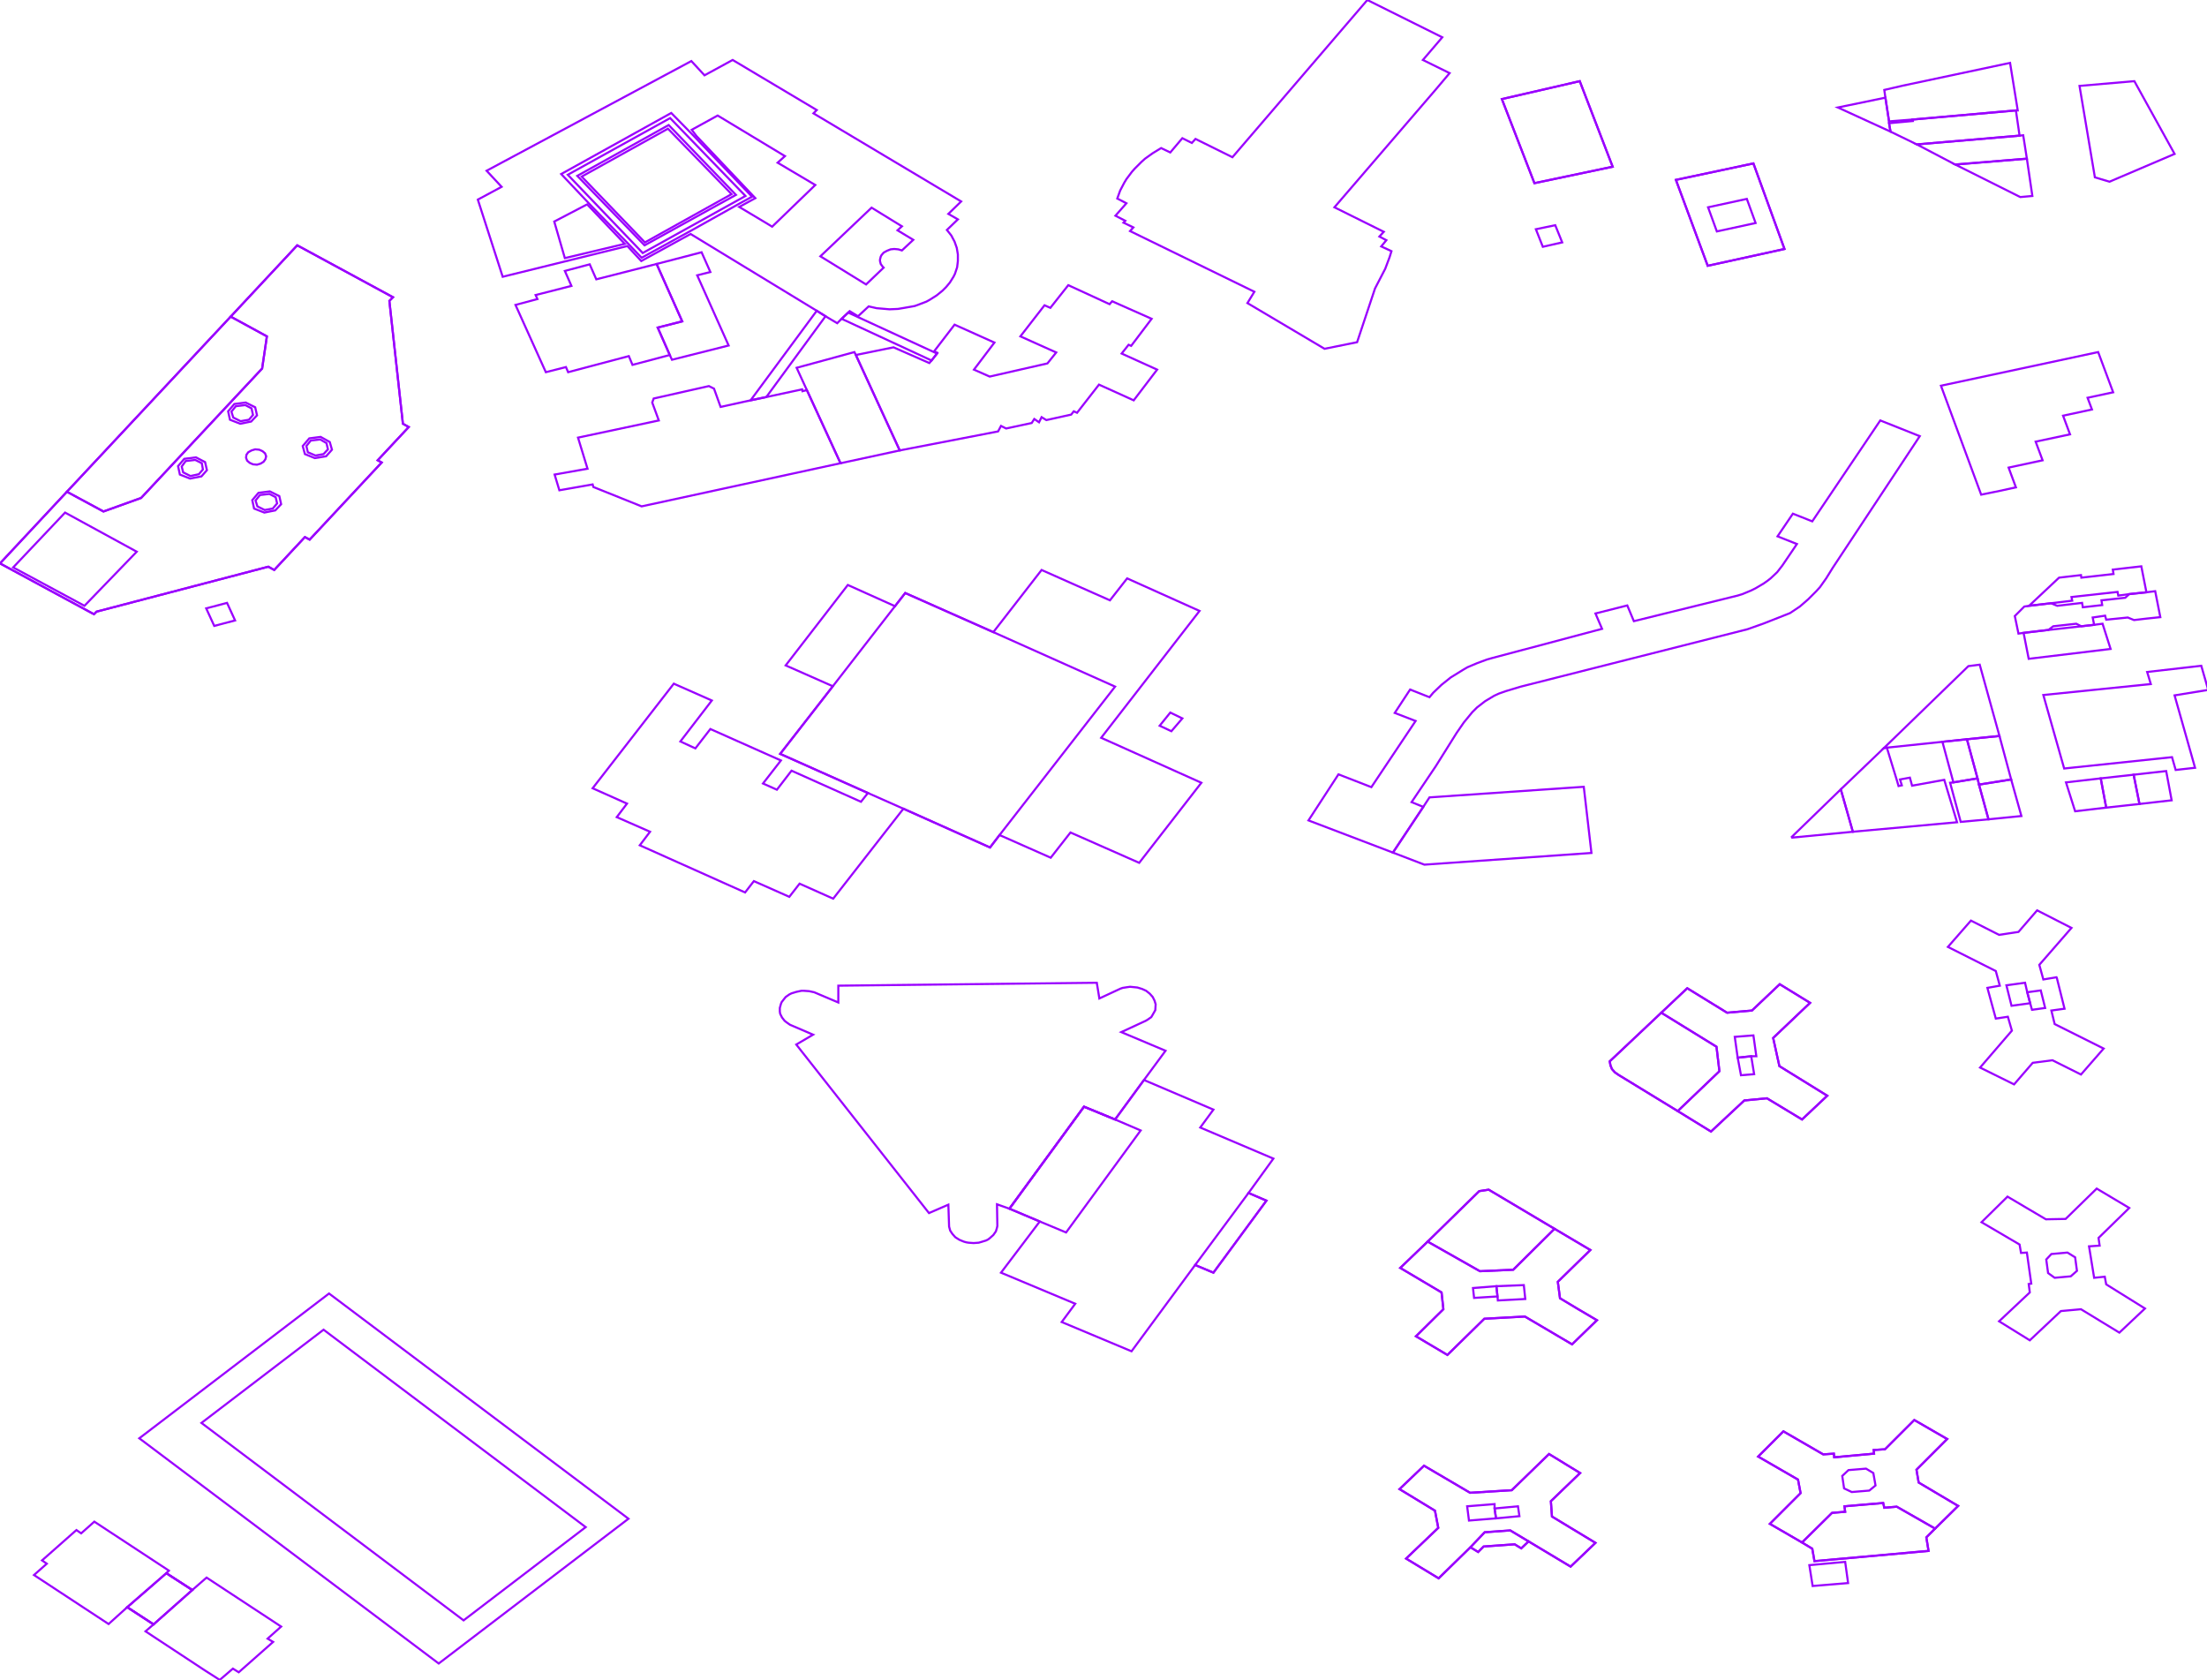<?xml version="1.0" encoding="iso-8859-1" standalone="no"?>
<!DOCTYPE svg PUBLIC "-//W3C//DTD SVG 1.0//EN" "http://www.w3.org/TR/2001/REC-SVG-20010904/DTD/svg10.dtd">
<svg xmlns="http://www.w3.org/2000/svg" width="1051" height="800">
<path style="fill:rgb(255, 0, 0);fill-opacity:0;fill-rule:evenodd;stroke:rgb(154, 0, 255);stroke-width:1;" d="M 282.22, 375.365 L 320.871, 325.571 L 338.977, 333.58 L 324.004, 353.079 L 331.143, 356.387 L 338.281, 347.16 L 371.882, 362.133 L 363.351, 373.101 L 369.967, 376.061 L 376.931, 367.008 L 410.011, 381.806 L 413.319, 377.628 L 371.534, 358.999 L 396.605, 326.79 L 374.146, 316.866 L 403.743, 278.564 L 426.202, 288.662 L 431.077, 282.394 L 473.036, 301.023 L 496.017, 271.425 L 510.12, 277.693 L 528.575, 285.876 L 536.757, 275.43 L 571.23, 290.925 L 524.396, 351.338 L 572.1, 372.753 L 542.503, 410.881 L 509.771, 396.431 L 500.37, 408.444 L 475.996, 397.65 L 471.469, 403.569 L 430.207, 385.114 L 396.779, 427.943 L 380.762, 420.805 L 375.887, 427.073 L 358.999, 419.587 L 354.82, 424.984 L 304.679, 402.524 L 309.554, 396.083 L 293.711, 389.119 L 298.585, 382.677 L 282.22, 375.365 z "/>
<path style="fill:rgb(0, 255, 0);fill-opacity:0;fill-rule:evenodd;stroke:rgb(154, 0, 255);stroke-width:1;" d="M 371.36, 480 L 371.882, 478.085 L 372.231, 477.214 L 373.449, 475.647 L 374.146, 474.777 L 375.887, 473.558 L 376.931, 473.036 L 379.195, 472.339 L 381.632, 471.817 L 382.851, 471.817 L 385.288, 471.991 L 387.726, 472.514 L 399.217, 477.388 L 399.217, 469.38 L 522.307, 467.987 L 523.526, 475.473 L 533.624, 470.773 L 534.668, 470.424 L 536.931, 470.076 L 538.15, 469.902 L 541.632, 470.25 L 543.896, 470.947 L 545.811, 471.817 L 547.552, 473.21 L 548.945, 474.777 L 549.815, 476.518 L 550.337, 478.259 L 550.163, 481.045 L 548.77, 483.482 L 548.248, 484.353 L 546.507, 485.571 L 545.637, 486.094 L 533.972, 491.491 L 555.038, 500.37 L 544.766, 514.298 L 531.012, 533.101 L 516.213, 527.008 L 480.696, 575.582 L 474.777, 573.493 L 474.951, 583.765 L 474.777, 584.635 L 474.255, 586.376 L 473.036, 588.118 L 471.469, 589.51 L 470.598, 590.207 L 469.554, 590.729 L 467.291, 591.425 L 466.072, 591.774 L 463.634, 591.948 L 461.197, 591.774 L 460.152, 591.6 L 458.934, 591.251 L 456.844, 590.381 L 454.929, 589.162 L 453.536, 587.595 L 452.492, 586.028 L 451.97, 584.113 L 451.621, 573.667 L 442.394, 577.671 L 379.195, 497.41 L 387.203, 492.709 L 376.235, 488.009 L 374.494, 486.79 L 373.624, 486.094 L 372.405, 484.527 L 371.534, 482.786 L 371.36, 481.741 L 371.36, 480 z "/>
<path style="fill:rgb(0, 0, 255);fill-opacity:0;fill-rule:evenodd;stroke:rgb(154, 0, 255);stroke-width:1;" d="M 95.93, 677.606 L 154.081, 633.21 L 278.912, 727.225 L 220.762, 771.621 L 95.93, 677.606 z "/>
<path style="fill:rgb(255, 255, 0);fill-opacity:0;fill-rule:evenodd;stroke:rgb(154, 0, 255);stroke-width:1;" d="M 371.534, 358.999 L 396.605, 326.79 L 426.202, 288.662 L 431.077, 282.394 L 473.036, 301.023 L 531.012, 326.964 L 475.996, 397.65 L 471.469, 403.569 L 430.207, 385.114 L 413.319, 377.628 L 371.534, 358.999 z "/>
<path style="fill:rgb(255, 0, 0);fill-opacity:0;fill-rule:evenodd;stroke:rgb(154, 0, 255);stroke-width:1;" d="M 476.692, 606.05 L 495.147, 581.676 L 480.696, 575.582 L 516.213, 527.008 L 531.012, 533.101 L 544.766, 514.298 L 577.845, 528.4 L 571.578, 536.931 L 606.398, 551.73 L 594.559, 568.096 L 603.09, 571.752 L 577.845, 606.05 L 569.14, 602.394 L 538.847, 643.482 L 505.593, 629.554 L 512.035, 620.849 L 476.692, 606.05 z "/>
<path style="fill:rgb(0, 255, 0);fill-opacity:0;fill-rule:evenodd;stroke:rgb(154, 0, 255);stroke-width:1;" d="M 623.112, 390.686 L 637.388, 368.749 L 653.058, 374.842 L 674.124, 343.33 L 664.2, 339.499 L 671.513, 328.357 L 680.74, 332.013 L 682.481, 329.924 L 686.485, 326.094 L 690.838, 322.612 L 696.757, 318.955 L 698.847, 317.737 L 703.373, 315.822 L 708.074, 314.081 L 710.511, 313.384 L 762.916, 299.456 L 759.782, 292.144 L 774.929, 288.313 L 778.063, 295.8 L 827.508, 283.613 L 829.771, 282.916 L 833.95, 281.175 L 836.039, 280.131 L 839.869, 277.867 L 841.61, 276.649 L 843.177, 275.43 L 846.311, 272.47 L 848.749, 269.336 L 855.713, 259.064 L 846.485, 255.408 L 853.798, 244.614 L 863.025, 248.27 L 895.408, 200.218 L 914.211, 207.704 L 872.775, 270.381 L 869.641, 275.43 L 866.681, 279.608 L 864.94, 281.523 L 861.11, 285.354 L 857.106, 288.836 L 852.405, 291.97 L 840.044, 296.844 L 832.209, 299.63 L 724.266, 326.964 L 717.301, 329.053 L 713.819, 330.272 L 711.556, 331.317 L 707.203, 333.928 L 703.373, 336.888 L 701.11, 339.151 L 697.106, 344.026 L 693.624, 349.075 L 683.7, 364.918 L 672.209, 381.98 L 677.78, 384.244 L 663.33, 406.007 L 623.112, 390.686 z "/>
<path style="fill:rgb(0, 0, 255);fill-opacity:0;fill-rule:evenodd;stroke:rgb(154, 0, 255);stroke-width:1;" d="M 407.573, 169.053 L 425.506, 165.397 L 442.568, 172.884 L 443.613, 171.665 L 446.224, 168.357 L 446.398, 168.009 L 444.831, 167.312 L 454.581, 154.603 L 473.558, 163.134 L 463.808, 176.017 L 471.295, 179.325 L 498.803, 173.058 L 502.982, 167.835 L 485.919, 160.174 L 497.41, 145.375 L 500.196, 146.594 L 508.727, 135.8 L 528.4, 144.853 L 529.619, 143.46 L 548.422, 151.817 L 538.672, 164.701 L 537.454, 164.178 L 534.146, 168.357 L 551.034, 176.017 L 539.891, 190.642 L 523.351, 183.156 L 512.905, 196.561 L 511.338, 195.865 L 510.12, 197.432 L 498.281, 200.044 L 496.017, 198.651 L 494.799, 201.088 L 492.535, 199.521 L 491.317, 201.436 L 479.129, 204.048 L 476.692, 202.829 L 475.299, 205.441 L 428.466, 214.494 L 407.573, 169.053 z "/>
<path style="fill:rgb(255, 255, 0);fill-opacity:0;fill-rule:evenodd;stroke:rgb(154, 0, 255);stroke-width:1;" d="M 264.113, 225.985 L 279.782, 223.199 L 275.256, 208.4 L 313.732, 200.218 L 310.598, 191.687 L 311.295, 189.771 L 337.584, 183.852 L 340.022, 185.071 L 343.156, 193.776 L 357.432, 190.642 L 364.918, 189.075 L 381.98, 185.419 L 382.155, 186.289 L 384.244, 185.767 L 400.261, 220.588 L 305.55, 241.132 L 282.568, 231.904 L 282.22, 230.686 L 266.376, 233.471 L 264.113, 225.985 z "/>
<path style="fill:rgb(255, 0, 0);fill-opacity:0;fill-rule:evenodd;stroke:rgb(154, 0, 255);stroke-width:1;" d="M 666.812, 603.787 L 679.869, 591.251 L 704.418, 567.225 L 708.945, 566.529 L 740.283, 585.158 L 757.345, 595.256 L 741.85, 610.403 L 742.894, 618.237 L 751.6, 623.46 L 760.479, 628.683 L 748.64, 640.174 L 726.181, 626.942 L 706.855, 627.987 L 689.271, 645.223 L 674.298, 636.344 L 687.356, 623.46 L 686.485, 615.452 L 666.812, 603.787 z "/>
<path style="fill:rgb(0, 255, 0);fill-opacity:0;fill-rule:evenodd;stroke:rgb(154, 0, 255);stroke-width:1;" d="M 766.572, 505.419 L 791.121, 482.263 L 803.482, 470.598 L 822.459, 482.263 L 834.298, 481.219 L 847.53, 468.683 L 861.98, 477.563 L 844.396, 494.276 L 847.356, 507.682 L 870.163, 521.785 L 858.15, 533.101 L 841.436, 523.003 L 830.642, 524.048 L 814.799, 538.847 L 798.955, 529.097 L 770.751, 511.861 L 769.01, 510.642 L 767.617, 509.075 L 766.921, 507.334 L 766.572, 505.419 z "/>
<path style="fill:rgb(0, 0, 255);fill-opacity:0;fill-rule:evenodd;stroke:rgb(154, 0, 255);stroke-width:1;" d="M 837.258, 693.624 L 849.271, 681.61 L 868.248, 692.579 L 873.297, 692.231 L 873.471, 693.972 L 892.448, 692.231 L 892.274, 690.49 L 897.671, 690.141 L 911.6, 676.213 L 927.269, 685.267 L 912.644, 699.891 L 913.689, 705.985 L 932.492, 717.127 L 921.523, 727.922 L 917.345, 732.1 L 918.39, 738.542 L 864.07, 743.417 L 863.025, 737.497 L 858.15, 734.538 L 842.829, 725.658 L 857.454, 711.034 L 856.235, 704.592 L 837.258, 693.624 z "/>
<path style="fill:rgb(255, 255, 0);fill-opacity:0;fill-rule:evenodd;stroke:rgb(154, 0, 255);stroke-width:1;" d="M 267.247, 82.873 L 319.652, 53.798 L 329.053, 63.373 L 358.128, 93.667 L 352.383, 96.801 L 329.053, 109.859 L 305.55, 122.742 L 297.541, 114.385 L 295.626, 112.47 L 282.22, 98.716 L 267.247, 82.873 z "/>
<path style="fill:rgb(255, 0, 0);fill-opacity:0;fill-rule:evenodd;stroke:rgb(154, 0, 255);stroke-width:1;" d="M 924.309, 183.678 L 999.173, 167.661 L 1006.31, 186.812 L 994.124, 189.423 L 996.213, 194.995 L 982.459, 197.954 L 985.767, 206.834 L 969.402, 210.316 L 972.709, 219.195 L 956.518, 222.677 L 960, 232.078 L 951.991, 233.819 L 943.46, 235.56 L 924.309, 183.678 z "/>
<path style="fill:rgb(0, 255, 0);fill-opacity:0;fill-rule:evenodd;stroke:rgb(154, 0, 255);stroke-width:1;" d="M 270.381, 83.221 L 319.129, 56.235 L 354.995, 93.319 L 306.072, 120.479 L 270.381, 83.221 z "/>
<path style="fill:rgb(0, 0, 255);fill-opacity:0;fill-rule:evenodd;stroke:rgb(154, 0, 255);stroke-width:1;" d="M 245.484, 145.201 L 255.93, 142.416 L 255.06, 140.501 L 272.122, 136.148 L 268.988, 129.01 L 280.827, 125.876 L 283.961, 133.014 L 312.688, 125.702 L 324.875, 153.036 L 313.21, 155.996 L 318.955, 169.053 L 301.197, 173.754 L 299.456, 169.576 L 270.555, 177.236 L 269.51, 174.799 L 259.935, 177.236 L 245.484, 145.201 z "/>
<path style="fill:rgb(255, 255, 0);fill-opacity:0;fill-rule:evenodd;stroke:rgb(154, 0, 255);stroke-width:1;" d="M 663.33, 406.007 L 677.78, 384.244 L 680.74, 379.717 L 754.211, 374.668 L 757.867, 406.181 L 678.303, 411.752 L 663.33, 406.007 z "/>
<path style="fill:rgb(255, 0, 0);fill-opacity:0;fill-rule:evenodd;stroke:rgb(154, 0, 255);stroke-width:1;" d="M 666.812, 603.787 L 679.869, 591.251 L 704.766, 605.354 L 720.609, 604.657 L 740.283, 585.158 L 757.345, 595.256 L 741.85, 610.403 L 742.894, 618.237 L 751.6, 623.46 L 760.479, 628.683 L 748.64, 640.174 L 726.181, 626.942 L 706.855, 627.987 L 689.271, 645.223 L 674.298, 636.344 L 687.356, 623.46 L 686.485, 615.452 L 666.812, 603.787 z "/>
<path style="fill:rgb(0, 255, 0);fill-opacity:0;fill-rule:evenodd;stroke:rgb(154, 0, 255);stroke-width:1;" d="M 943.634, 582.024 L 955.996, 569.837 L 974.276, 580.631 L 983.678, 580.457 L 998.477, 566.007 L 1013.97, 575.234 L 999.347, 589.51 L 999.869, 593.166 L 994.82, 593.515 L 997.258, 608.487 L 1002.31, 607.965 L 1003, 611.621 L 1021.46, 623.112 L 1009.27, 634.603 L 990.99, 623.46 L 981.415, 624.331 L 966.616, 638.259 L 951.991, 629.206 L 966.616, 615.452 L 966.094, 611.447 L 967.312, 611.273 L 965.223, 596.474 L 962.437, 596.649 L 961.741, 592.644 L 943.634, 582.024 z "/>
<path style="fill:rgb(0, 0, 255);fill-opacity:0;fill-rule:evenodd;stroke:rgb(154, 0, 255);stroke-width:1;" d="M 666.464, 709.119 L 678.128, 697.976 L 700.065, 710.86 L 719.913, 709.641 L 737.671, 692.405 L 752.47, 701.458 L 738.542, 714.864 L 739.064, 722.176 L 759.782, 734.712 L 747.943, 746.028 L 727.922, 734.015 L 724.44, 737.323 L 721.306, 735.408 L 706.507, 736.453 L 703.896, 739.064 L 700.239, 736.801 L 685.092, 751.6 L 669.597, 742.198 L 684.918, 727.573 L 683.351, 719.391 L 666.464, 709.119 z "/>
<path style="fill:rgb(255, 255, 0);fill-opacity:0;fill-rule:evenodd;stroke:rgb(154, 0, 255);stroke-width:1;" d="M 927.617, 450.925 L 938.585, 438.39 L 951.991, 445.18 L 961.219, 443.787 L 970.098, 433.515 L 986.464, 441.872 L 971.143, 459.456 L 973.058, 466.42 L 979.325, 465.375 L 979.499, 465.724 L 983.156, 480.348 L 976.888, 481.219 L 978.455, 487.661 L 1001.78, 499.325 L 990.99, 511.687 L 977.41, 504.897 L 968.009, 506.115 L 959.129, 516.387 L 942.938, 508.379 L 958.085, 490.794 L 956.17, 484.178 L 950.424, 485.049 L 946.42, 470.424 L 952.339, 469.38 L 950.424, 462.416 L 927.617, 450.925 z "/>
<path style="fill:rgb(255, 0, 0);fill-opacity:0;fill-rule:evenodd;stroke:rgb(154, 0, 255);stroke-width:1;" d="M 837.258, 693.624 L 849.271, 681.61 L 868.248, 692.579 L 873.297, 692.231 L 873.471, 693.972 L 892.448, 692.231 L 892.274, 690.49 L 897.671, 690.141 L 911.6, 676.213 L 927.269, 685.267 L 912.644, 699.891 L 913.689, 705.985 L 932.492, 717.127 L 921.523, 727.922 L 903.243, 717.476 L 897.323, 717.998 L 896.801, 715.734 L 878.346, 717.301 L 878.694, 719.913 L 872.427, 720.435 L 858.15, 734.538 L 842.829, 725.658 L 857.454, 711.034 L 856.235, 704.592 L 837.258, 693.624 z "/>
<path style="fill:rgb(0, 255, 0);fill-opacity:0;fill-rule:evenodd;stroke:rgb(154, 0, 255);stroke-width:1;" d="M 791.121, 482.263 L 803.482, 470.598 L 822.459, 482.263 L 834.298, 481.219 L 847.53, 468.683 L 861.98, 477.563 L 844.396, 494.276 L 847.356, 507.682 L 870.163, 521.785 L 858.15, 533.101 L 841.436, 523.003 L 830.642, 524.048 L 814.799, 538.847 L 798.955, 529.097 L 818.803, 510.12 L 817.41, 498.455 L 791.121, 482.263 z "/>
<path style="fill:rgb(0, 0, 255);fill-opacity:0;fill-rule:evenodd;stroke:rgb(154, 0, 255);stroke-width:1;" d="M 973.058, 330.968 L 1024.24, 325.745 L 1022.5, 320 L 1048.27, 317.04 L 1051.58, 328.531 L 1035.56, 331.143 L 1045.31, 365.615 L 1036.08, 366.659 L 1034.34, 360.566 L 982.982, 365.963 L 973.058, 330.968 z "/>
<path style="fill:rgb(255, 255, 0);fill-opacity:0;fill-rule:evenodd;stroke:rgb(154, 0, 255);stroke-width:1;" d="M 666.464, 709.119 L 678.128, 697.976 L 700.065, 710.86 L 719.913, 709.641 L 737.671, 692.405 L 752.47, 701.458 L 738.542, 714.864 L 739.064, 722.176 L 759.782, 734.712 L 747.943, 746.028 L 727.922, 734.015 L 719.217, 728.792 L 707.029, 729.663 L 700.239, 736.801 L 685.092, 751.6 L 669.597, 742.198 L 684.918, 727.573 L 683.351, 719.391 L 666.464, 709.119 z "/>
<path style="fill:rgb(255, 0, 0);fill-opacity:0;fill-rule:evenodd;stroke:rgb(154, 0, 255);stroke-width:1;" d="M 274.908, 83.743 L 318.433, 59.543 L 350.468, 92.796 L 306.942, 116.823 L 274.908, 83.743 z "/>
<path style="fill:rgb(0, 255, 0);fill-opacity:0;fill-rule:evenodd;stroke:rgb(154, 0, 255);stroke-width:1;" d="M 276.997, 84.091 L 318.085, 61.284 L 348.379, 92.448 L 307.116, 115.43 L 276.997, 84.091 z "/>
<path style="fill:rgb(0, 0, 255);fill-opacity:0;fill-rule:evenodd;stroke:rgb(154, 0, 255);stroke-width:1;" d="M 480.696, 575.582 L 516.213, 527.008 L 531.012, 533.101 L 543.199, 538.324 L 507.682, 586.899 L 495.147, 581.676 L 480.696, 575.582 z "/>
<path style="fill:rgb(255, 255, 0);fill-opacity:0;fill-rule:evenodd;stroke:rgb(154, 0, 255);stroke-width:1;" d="M 798.085, 85.658 L 834.995, 77.824 L 849.793, 118.564 L 813.232, 126.572 L 798.085, 85.658 z "/>
<path style="fill:rgb(255, 0, 0);fill-opacity:0;fill-rule:evenodd;stroke:rgb(154, 0, 255);stroke-width:1;" d="M 798.085, 85.658 L 834.995, 77.824 L 849.793, 118.564 L 813.232, 126.572 L 798.085, 85.658 z "/>
<path style="fill:rgb(0, 255, 0);fill-opacity:0;fill-rule:evenodd;stroke:rgb(154, 0, 255);stroke-width:1;" d="M 379.369, 175.147 L 406.877, 167.661 L 407.573, 169.053 L 428.466, 214.494 L 400.261, 220.588 L 384.244, 185.767 L 379.369, 175.147 z "/>
<path style="fill:rgb(0, 0, 255);fill-opacity:0;fill-rule:evenodd;stroke:rgb(154, 0, 255);stroke-width:1;" d="M 766.572, 505.419 L 791.121, 482.263 L 817.41, 498.455 L 818.803, 510.12 L 798.955, 529.097 L 770.751, 511.861 L 769.01, 510.642 L 767.617, 509.075 L 766.921, 507.334 L 766.572, 505.419 z "/>
<path style="fill:rgb(255, 255, 0);fill-opacity:0;fill-rule:evenodd;stroke:rgb(154, 0, 255);stroke-width:1;" d="M 679.869, 591.251 L 704.418, 567.225 L 708.945, 566.529 L 740.283, 585.158 L 720.609, 604.657 L 704.766, 605.354 L 679.869, 591.251 z "/>
<path style="fill:rgb(255, 0, 0);fill-opacity:0;fill-rule:evenodd;stroke:rgb(154, 0, 255);stroke-width:1;" d="M 876.605, 375.887 L 897.149, 356.213 L 898.542, 356.039 L 903.243, 371.36 L 904.113, 374.32 L 905.68, 373.972 L 904.81, 371.186 L 909.51, 370.316 L 910.555, 374.146 L 925.876, 371.36 L 931.97, 391.556 L 882.35, 396.083 L 876.605, 375.887 z "/>
<path style="fill:rgb(0, 255, 0);fill-opacity:0;fill-rule:evenodd;stroke:rgb(154, 0, 255);stroke-width:1;" d="M 858.15, 734.538 L 872.427, 720.435 L 878.694, 719.913 L 878.346, 717.301 L 896.801, 715.734 L 897.323, 717.998 L 903.243, 717.476 L 921.523, 727.922 L 917.345, 732.1 L 918.39, 738.542 L 864.07, 743.417 L 863.025, 737.497 L 858.15, 734.538 z "/>
<path style="fill:rgb(0, 0, 255);fill-opacity:0;fill-rule:evenodd;stroke:rgb(154, 0, 255);stroke-width:1;" d="M 897.149, 356.213 L 937.367, 317.214 L 942.764, 316.518 L 952.165, 350.468 L 936.67, 352.035 L 925.005, 353.254 L 898.542, 356.039 L 897.149, 356.213 z "/>
<path style="fill:rgb(255, 255, 0);fill-opacity:0;fill-rule:evenodd;stroke:rgb(154, 0, 255);stroke-width:1;" d="M 312.688, 125.702 L 334.102, 120.131 L 338.281, 129.532 L 332.013, 131.099 L 346.986, 164.527 L 320, 171.317 L 318.955, 169.053 L 313.21, 155.996 L 324.875, 153.036 L 312.688, 125.702 z "/>
<path style="fill:rgb(255, 0, 0);fill-opacity:0;fill-rule:evenodd;stroke:rgb(154, 0, 255);stroke-width:1;" d="M 959.478, 293.362 L 964.004, 288.836 L 966.268, 288.487 L 976.714, 287.269 L 979.674, 288.487 L 991.513, 287.095 L 991.861, 289.184 L 1001.09, 288.139 L 1000.74, 285.876 L 1012.06, 284.657 L 1013.97, 282.916 L 1022.15, 282.046 L 1026.33, 281.523 L 1028.77, 293.885 L 1022.15, 294.581 L 1016.24, 295.277 L 1013.28, 294.059 L 1003, 295.103 L 1002.48, 293.188 L 996.561, 294.059 L 997.258, 297.541 L 991.164, 298.237 L 988.727, 297.018 L 977.758, 298.237 L 975.495, 299.978 L 963.656, 301.371 L 961.219, 301.719 L 959.478, 293.362 z "/>
<path style="fill:rgb(0, 255, 0);fill-opacity:0;fill-rule:evenodd;stroke:rgb(154, 0, 255);stroke-width:1;" d="M 899.587, 58.672 L 910.903, 57.628 L 910.729, 56.931 L 960, 52.579 L 961.741, 64.592 L 912.818, 68.77 L 900.283, 62.677 L 899.587, 58.672 z "/>
<path style="fill:rgb(0, 0, 255);fill-opacity:0;fill-rule:evenodd;stroke:rgb(154, 0, 255);stroke-width:1;" d="M 966.268, 288.487 L 980.544, 275.082 L 990.99, 273.863 L 991.164, 275.082 L 1006.49, 273.341 L 1006.14, 271.251 L 1019.72, 269.684 L 1022.15, 282.046 L 1013.97, 282.916 L 1008.75, 283.613 L 1008.4, 281.872 L 986.464, 284.309 L 986.812, 286.05 L 976.714, 287.269 L 966.268, 288.487 z "/>
<path style="fill:rgb(255, 255, 0);fill-opacity:0;fill-rule:evenodd;stroke:rgb(154, 0, 255);stroke-width:1;" d="M 963.656, 301.371 L 975.495, 299.978 L 991.164, 298.237 L 997.258, 297.541 L 1001.26, 297.018 L 1005.09, 309.032 L 966.094, 313.732 L 963.656, 301.371 z "/>
<path style="fill:rgb(255, 0, 0);fill-opacity:0;fill-rule:evenodd;stroke:rgb(154, 0, 255);stroke-width:1;" d="M 912.818, 68.77 L 961.741, 64.592 L 963.482, 64.418 L 965.223, 75.56 L 931.099, 78.346 L 912.818, 68.77 z "/>
<path style="fill:rgb(0, 255, 0);fill-opacity:0;fill-rule:evenodd;stroke:rgb(154, 0, 255);stroke-width:1;" d="M 569.14, 602.394 L 594.559, 568.096 L 603.09, 571.752 L 577.845, 606.05 L 569.14, 602.394 z "/>
<path style="fill:rgb(0, 0, 255);fill-opacity:0;fill-rule:evenodd;stroke:rgb(154, 0, 255);stroke-width:1;" d="M 931.099, 78.346 L 965.223, 75.56 L 967.835, 93.319 L 962.089, 93.841 L 931.099, 78.346 z "/>
<path style="fill:rgb(255, 255, 0);fill-opacity:0;fill-rule:evenodd;stroke:rgb(154, 0, 255);stroke-width:1;" d="M 936.67, 352.035 L 952.165, 350.468 L 957.737, 371.186 L 942.416, 373.624 L 941.719, 370.664 L 936.67, 352.035 z "/>
<path style="fill:rgb(255, 0, 0);fill-opacity:0;fill-rule:evenodd;stroke:rgb(154, 0, 255);stroke-width:1;" d="M 853.275, 398.52 L 876.605, 375.887 L 882.35, 396.083 L 853.449, 398.868 L 853.275, 398.52 z "/>
<path style="fill:rgb(0, 255, 0);fill-opacity:0;fill-rule:evenodd;stroke:rgb(154, 0, 255);stroke-width:1;" d="M 942.416, 373.624 L 957.737, 371.186 L 962.612, 388.596 L 946.942, 390.163 L 942.416, 373.624 z "/>
<path style="fill:rgb(0, 0, 255);fill-opacity:0;fill-rule:evenodd;stroke:rgb(154, 0, 255);stroke-width:1;" d="M 928.662, 372.753 L 930.229, 372.579 L 941.719, 370.664 L 942.416, 373.624 L 946.942, 390.163 L 933.711, 391.382 L 928.662, 372.753 z "/>
<path style="fill:rgb(255, 255, 0);fill-opacity:0;fill-rule:evenodd;stroke:rgb(154, 0, 255);stroke-width:1;" d="M 357.432, 190.642 L 388.945, 147.987 L 393.123, 150.598 L 364.918, 189.075 L 357.432, 190.642 z "/>
<path style="fill:rgb(255, 0, 0);fill-opacity:0;fill-rule:evenodd;stroke:rgb(154, 0, 255);stroke-width:1;" d="M 813.406, 98.716 L 831.861, 94.712 L 836.039, 106.202 L 817.584, 110.207 L 813.406, 98.716 z "/>
<path style="fill:rgb(0, 255, 0);fill-opacity:0;fill-rule:evenodd;stroke:rgb(154, 0, 255);stroke-width:1;" d="M 1000.39, 370.664 L 1016.06, 368.923 L 1018.85, 382.851 L 1003, 384.592 L 1000.39, 370.664 z "/>
<path style="fill:rgb(0, 0, 255);fill-opacity:0;fill-rule:evenodd;stroke:rgb(154, 0, 255);stroke-width:1;" d="M 925.005, 353.254 L 936.67, 352.035 L 941.719, 370.664 L 930.229, 372.579 L 925.005, 353.254 z "/>
<path style="fill:rgb(255, 255, 0);fill-opacity:0;fill-rule:evenodd;stroke:rgb(154, 0, 255);stroke-width:1;" d="M 983.852, 372.579 L 1000.39, 370.664 L 1003, 384.592 L 988.205, 386.333 L 983.852, 372.579 z "/>
<path style="fill:rgb(255, 0, 0);fill-opacity:0;fill-rule:evenodd;stroke:rgb(154, 0, 255);stroke-width:1;" d="M 1016.06, 368.923 L 1031.56, 367.182 L 1034.17, 381.11 L 1018.85, 382.851 L 1016.06, 368.923 z "/>
<path style="fill:rgb(0, 255, 0);fill-opacity:0;fill-rule:evenodd;stroke:rgb(154, 0, 255);stroke-width:1;" d="M 400.783, 151.817 L 403.917, 148.857 L 446.224, 168.357 L 443.613, 171.665 L 400.783, 151.817 z "/>
<path style="fill:rgb(0, 0, 255);fill-opacity:0;fill-rule:evenodd;stroke:rgb(154, 0, 255);stroke-width:1;" d="M 875.212, 51.186 L 896.279, 46.834 L 897.845, 46.485 L 899.587, 57.802 L 899.587, 58.672 L 900.283, 62.677 L 875.212, 51.186 z "/>
<path style="fill:rgb(255, 255, 0);fill-opacity:0;fill-rule:evenodd;stroke:rgb(154, 0, 255);stroke-width:1;" d="M 861.632, 745.332 L 878.694, 743.765 L 880.087, 753.863 L 863.199, 755.256 L 861.632, 745.332 z "/>
<path style="fill:rgb(255, 0, 0);fill-opacity:0;fill-rule:evenodd;stroke:rgb(154, 0, 255);stroke-width:1;" d="M 700.239, 736.801 L 707.029, 729.663 L 719.217, 728.792 L 727.922, 734.015 L 724.44, 737.323 L 721.306, 735.408 L 706.507, 736.453 L 703.896, 739.064 L 700.239, 736.801 z "/>
<path style="fill:rgb(0, 255, 0);fill-opacity:0;fill-rule:evenodd;stroke:rgb(154, 0, 255);stroke-width:1;" d="M 877.301, 702.851 L 880.261, 700.065 L 888.618, 699.369 L 892.1, 701.458 L 893.145, 707.378 L 890.185, 709.815 L 881.828, 710.511 L 878.172, 708.77 L 877.301, 702.851 z "/>
<path style="fill:rgb(0, 0, 255);fill-opacity:0;fill-rule:evenodd;stroke:rgb(154, 0, 255);stroke-width:1;" d="M 974.45, 599.782 L 976.888, 597.171 L 984.548, 596.474 L 988.205, 598.738 L 989.075, 605.18 L 986.115, 607.791 L 978.455, 608.487 L 975.321, 606.224 L 974.45, 599.782 z "/>
<path style="fill:rgb(255, 255, 0);fill-opacity:0;fill-rule:evenodd;stroke:rgb(154, 0, 255);stroke-width:1;" d="M 84.788, 221.98 L 87.748, 218.498 L 93.319, 217.802 L 97.671, 220.065 L 98.542, 223.896 L 95.93, 226.855 L 90.533, 227.9 L 85.658, 225.985 L 84.788, 221.98 z "/>
<path style="fill:rgb(255, 0, 0);fill-opacity:0;fill-rule:evenodd;stroke:rgb(154, 0, 255);stroke-width:1;" d="M 120.131, 238.172 L 123.09, 234.69 L 128.487, 233.993 L 133.014, 236.257 L 133.885, 240.087 L 131.099, 243.047 L 125.876, 244.091 L 121.001, 242.176 L 120.131, 238.172 z "/>
<path style="fill:rgb(0, 255, 0);fill-opacity:0;fill-rule:evenodd;stroke:rgb(154, 0, 255);stroke-width:1;" d="M 144.157, 212.405 L 147.291, 208.749 L 152.688, 208.052 L 157.04, 210.49 L 158.085, 214.146 L 155.299, 217.28 L 149.902, 218.15 L 145.201, 216.235 L 144.157, 212.405 z "/>
<path style="fill:rgb(0, 0, 255);fill-opacity:0;fill-rule:evenodd;stroke:rgb(154, 0, 255);stroke-width:1;" d="M 108.64, 195.865 L 111.6, 192.383 L 116.997, 191.687 L 121.523, 193.95 L 122.394, 197.78 L 119.608, 200.74 L 114.385, 201.785 L 109.51, 199.869 L 108.64, 195.865 z "/>
<path style="fill:rgb(255, 255, 0);fill-opacity:0;fill-rule:evenodd;stroke:rgb(154, 0, 255);stroke-width:1;" d="M 98.194, 289.706 L 108.118, 287.095 L 111.948, 295.452 L 102.024, 298.063 L 98.194, 289.706 z "/>
<path style="fill:rgb(255, 0, 0);fill-opacity:0;fill-rule:evenodd;stroke:rgb(154, 0, 255);stroke-width:1;" d="M 955.473, 469.206 L 964.353, 467.987 L 965.397, 472.514 L 966.79, 477.737 L 957.911, 478.955 L 955.473, 469.206 z "/>
<path style="fill:rgb(0, 255, 0);fill-opacity:0;fill-rule:evenodd;stroke:rgb(154, 0, 255);stroke-width:1;" d="M 712.601, 612.492 L 725.658, 611.97 L 726.355, 618.585 L 713.297, 619.282 L 713.123, 617.367 L 712.601, 612.492 z "/>
<path style="fill:rgb(0, 0, 255);fill-opacity:0;fill-rule:evenodd;stroke:rgb(154, 0, 255);stroke-width:1;" d="M 698.672, 717.301 L 711.73, 716.257 L 711.73, 718.346 L 712.427, 723.047 L 699.543, 724.091 L 698.672, 717.301 z "/>
<path style="fill:rgb(255, 255, 0);fill-opacity:0;fill-rule:evenodd;stroke:rgb(154, 0, 255);stroke-width:1;" d="M 826.115, 493.754 L 834.995, 493.058 L 836.387, 502.982 L 833.95, 502.982 L 827.508, 503.678 L 826.115, 493.754 z "/>
<path style="fill:rgb(255, 0, 0);fill-opacity:0;fill-rule:evenodd;stroke:rgb(154, 0, 255);stroke-width:1;" d="M 731.404, 109.162 L 740.631, 107.247 L 743.939, 115.43 L 734.712, 117.519 L 731.404, 109.162 z "/>
<path style="fill:rgb(0, 255, 0);fill-opacity:0;fill-rule:evenodd;stroke:rgb(154, 0, 255);stroke-width:1;" d="M 121.697, 238.346 L 123.787, 235.734 L 128.313, 235.212 L 131.273, 236.779 L 131.97, 239.739 L 129.88, 242.176 L 126.05, 242.873 L 122.568, 241.132 L 121.697, 238.346 z "/>
<path style="fill:rgb(0, 0, 255);fill-opacity:0;fill-rule:evenodd;stroke:rgb(154, 0, 255);stroke-width:1;" d="M 145.898, 212.405 L 147.987, 209.793 L 152.514, 209.271 L 155.473, 211.012 L 156.17, 213.972 L 154.081, 216.235 L 150.25, 216.931 L 146.594, 215.365 L 145.898, 212.405 z "/>
<path style="fill:rgb(255, 255, 0);fill-opacity:0;fill-rule:evenodd;stroke:rgb(154, 0, 255);stroke-width:1;" d="M 110.207, 196.039 L 112.296, 193.428 L 116.823, 192.905 L 119.782, 194.472 L 120.479, 197.606 L 118.564, 199.869 L 114.559, 200.566 L 111.077, 198.825 L 110.207, 196.039 z "/>
<path style="fill:rgb(255, 0, 0);fill-opacity:0;fill-rule:evenodd;stroke:rgb(154, 0, 255);stroke-width:1;" d="M 86.529, 222.155 L 88.444, 219.543 L 92.971, 219.021 L 96.105, 220.588 L 96.627, 223.547 L 94.712, 225.811 L 90.707, 226.681 L 87.225, 224.94 L 86.529, 222.155 z "/>
<path style="fill:rgb(0, 255, 0);fill-opacity:0;fill-rule:evenodd;stroke:rgb(154, 0, 255);stroke-width:1;" d="M 965.397, 472.514 L 971.839, 471.643 L 973.928, 480 L 967.661, 480.871 L 966.79, 477.737 L 965.397, 472.514 z "/>
<path style="fill:rgb(0, 0, 255);fill-opacity:0;fill-rule:evenodd;stroke:rgb(154, 0, 255);stroke-width:1;" d="M 827.508, 503.678 L 833.95, 502.982 L 835.343, 511.513 L 829.075, 512.035 L 827.508, 503.678 z "/>
<path style="fill:rgb(255, 255, 0);fill-opacity:0;fill-rule:evenodd;stroke:rgb(154, 0, 255);stroke-width:1;" d="M 701.458, 613.362 L 712.601, 612.492 L 713.123, 617.367 L 701.98, 618.063 L 701.458, 613.362 z "/>
<path style="fill:rgb(255, 0, 0);fill-opacity:0;fill-rule:evenodd;stroke:rgb(154, 0, 255);stroke-width:1;" d="M 711.73, 718.346 L 722.873, 717.301 L 723.569, 722.002 L 712.427, 723.047 L 711.73, 718.346 z "/>
<path style="fill:rgb(0, 255, 0);fill-opacity:0;fill-rule:evenodd;stroke:rgb(154, 0, 255);stroke-width:1;" d="M 117.171, 217.976 L 117.345, 216.583 L 118.215, 215.365 L 119.782, 214.494 L 121.523, 213.972 L 123.439, 214.146 L 125.005, 214.842 L 126.224, 215.887 L 126.746, 217.28 L 126.398, 218.672 L 125.528, 219.891 L 124.135, 220.762 L 122.394, 221.284 L 120.479, 221.11 L 118.912, 220.413 L 117.693, 219.369 L 117.171, 217.976 z "/>
<path style="fill:rgb(0, 0, 255);fill-opacity:0;fill-rule:evenodd;stroke:rgb(154, 0, 255);stroke-width:1;" d="M 552.252, 345.593 L 557.301, 339.325 L 563.047, 342.111 L 557.824, 348.205 L 552.252, 345.593 z "/>
<path style="fill:rgb(255, 255, 0);fill-opacity:0;fill-rule:evenodd;stroke:rgb(154, 0, 255);stroke-width:1;" d="M 16.192, 750.033 L 22.285, 744.635 L 20.022, 743.069 L 36.387, 728.618 L 38.651, 730.185 L 44.918, 724.614 L 80.435, 747.943 L 79.216, 749.162 L 91.578, 757.171 L 98.368, 751.251 L 133.885, 774.581 L 127.443, 780.326 L 130.054, 781.893 L 113.689, 796.344 L 110.903, 794.603 L 104.635, 800 L 103.591, 799.304 L 97.323, 795.299 L 69.293, 776.844 L 73.123, 773.536 L 60.588, 765.354 L 51.708, 773.362 L 16.192, 750.033 z "/>
<path style="fill:rgb(255, 0, 0);fill-opacity:0;fill-rule:evenodd;stroke:rgb(154, 0, 255);stroke-width:1;" d="M 60.588, 765.354 L 79.216, 749.162 L 91.578, 757.171 L 73.123, 773.536 L 60.588, 765.354 z "/>
<path style="fill:rgb(0, 255, 0);fill-opacity:0;fill-rule:evenodd;stroke:rgb(154, 0, 255);stroke-width:1;" d="M 60.588, 765.354 L 79.216, 749.162 L 91.578, 757.171 L 73.123, 773.536 L 60.588, 765.354 z "/>
<path style="fill:rgb(0, 0, 255);fill-opacity:0;fill-rule:evenodd;stroke:rgb(154, 0, 255);stroke-width:1;" d="M 531.186, 102.72 L 536.409, 96.801 L 532.057, 94.537 L 533.449, 90.707 L 535.365, 87.051 L 536.409, 85.31 L 539.021, 81.828 L 540.413, 80.261 L 543.547, 77.127 L 545.288, 75.56 L 548.945, 72.949 L 552.949, 70.511 L 557.301, 72.601 L 563.047, 65.811 L 567.573, 68.074 L 569.314, 66.159 L 586.899, 74.864 L 651.143, 0 L 686.834, 17.758 L 677.606, 28.553 L 690.316, 34.821 L 683.7, 42.655 L 635.473, 98.716 L 658.977, 110.381 L 656.888, 112.644 L 660.196, 114.385 L 657.758, 117.345 L 662.633, 119.608 L 661.763, 122.394 L 659.674, 127.965 L 654.799, 137.367 L 646.268, 162.96 L 630.773, 166.094 L 594.037, 144.331 L 597.345, 138.934 L 538.15, 110.033 L 539.717, 108.292 L 535.016, 106.028 L 535.887, 105.158 L 531.186, 102.72 z "/>
<path style="fill:rgb(255, 255, 0);fill-opacity:0;fill-rule:evenodd;stroke:rgb(154, 0, 255);stroke-width:1;" d="M 990.294, 40.914 L 1016.41, 38.651 L 1035.56, 73.297 L 1004.57, 86.529 L 997.606, 84.44 L 990.294, 40.914 z "/>
<path style="fill:rgb(255, 0, 0);fill-opacity:0;fill-rule:evenodd;stroke:rgb(154, 0, 255);stroke-width:1;" d="M 897.323, 42.829 L 906.376, 40.74 L 957.214, 29.946 L 960.871, 52.579 L 960, 52.579 L 910.729, 56.931 L 899.587, 57.802 L 897.845, 46.485 L 897.323, 42.829 z "/>
<path style="fill:rgb(0, 255, 0);fill-opacity:0;fill-rule:evenodd;stroke:rgb(154, 0, 255);stroke-width:1;" d="M 66.333, 684.918 L 156.692, 615.974 L 299.282, 723.221 L 208.923, 792.165 L 66.333, 684.918 z "/>
<path style="fill:rgb(0, 0, 255);fill-opacity:0;fill-rule:evenodd;stroke:rgb(154, 0, 255);stroke-width:1;" d="M 227.552, 95.06 L 238.868, 88.966 L 231.73, 81.306 L 329.227, 29.075 L 335.495, 35.865 L 348.901, 28.553 L 388.945, 52.405 L 387.378, 53.972 L 457.715, 95.93 L 451.621, 101.85 L 456.148, 104.461 L 450.925, 109.51 L 453.014, 112.122 L 454.581, 115.082 L 455.626, 118.041 L 456.148, 121.175 L 456.148, 124.309 L 455.8, 127.269 L 454.755, 130.403 L 454.059, 131.795 L 452.318, 134.581 L 450.577, 136.67 L 448.836, 138.411 L 446.05, 140.675 L 442.742, 142.764 L 441.175, 143.634 L 437.519, 145.027 L 435.604, 145.724 L 433.689, 146.072 L 429.684, 146.768 L 427.595, 147.116 L 423.591, 147.291 L 419.587, 146.942 L 417.497, 146.768 L 413.667, 145.898 L 408.618, 150.598 L 404.614, 148.161 L 403.917, 148.857 L 400.783, 151.817 L 398.694, 153.906 L 393.123, 150.598 L 388.945, 147.987 L 328.879, 111.425 L 305.375, 124.309 L 298.76, 117.171 L 239.391, 131.795 L 227.552, 95.06 z M 390.686, 122.046 L 412.448, 135.452 L 420.805, 127.443 L 420.283, 126.921 L 419.412, 125.702 L 419.064, 124.309 L 419.064, 123.613 L 419.412, 122.22 L 419.761, 121.523 L 420.805, 120.305 L 422.372, 119.434 L 424.113, 118.738 L 425.854, 118.564 L 427.769, 118.738 L 429.51, 119.26 L 434.908, 114.211 L 427.421, 109.684 L 429.51, 107.769 L 415.06, 98.89 L 390.686, 122.046 z M 329.402, 61.806 L 331.665, 64.766 L 359.695, 94.363 L 352.035, 98.542 L 365.441, 106.551 L 367.704, 107.943 L 388.248, 88.096 L 370.316, 77.475 L 373.798, 74.342 L 341.763, 55.016 L 329.402, 61.806 z M 263.939, 105.506 L 268.988, 122.916 L 297.541, 116.126 L 296.844, 115.43 L 279.608, 97.323 L 263.939, 105.506 z "/>
<path style="fill:rgb(255, 255, 0);fill-opacity:0;fill-rule:evenodd;stroke:rgb(154, 0, 255);stroke-width:1;" d="M 715.212, 47.182 L 752.296, 38.651 L 767.965, 79.391 L 730.707, 87.225 L 715.212, 47.182 z "/>
<path style="fill:rgb(255, 0, 0);fill-opacity:0;fill-rule:evenodd;stroke:rgb(154, 0, 255);stroke-width:1;" d="M 715.212, 47.182 L 752.296, 38.651 L 767.965, 79.391 L 730.707, 87.225 L 715.212, 47.182 z "/>
<path style="fill:rgb(0, 255, 0);fill-opacity:0;fill-rule:evenodd;stroke:rgb(154, 0, 255);stroke-width:1;" d="M 0, 268.292 L 31.861, 234.168 L 109.859, 150.773 L 141.545, 116.823 L 187.16, 141.545 L 185.419, 143.286 L 191.861, 201.785 L 194.646, 203.351 L 179.848, 219.195 L 181.763, 220.239 L 147.465, 256.975 L 145.201, 255.756 L 130.577, 271.425 L 127.791, 269.859 L 45.963, 291.273 L 44.744, 292.492 L 0, 268.292 z "/>
<path style="fill:rgb(0, 0, 255);fill-opacity:0;fill-rule:evenodd;stroke:rgb(154, 0, 255);stroke-width:1;" d="M 0, 268.292 L 31.861, 234.168 L 49.271, 243.569 L 67.204, 237.127 L 124.831, 175.495 L 127.095, 160.174 L 109.859, 150.773 L 141.545, 116.823 L 187.16, 141.545 L 185.419, 143.286 L 191.861, 201.785 L 194.646, 203.351 L 179.848, 219.195 L 181.763, 220.239 L 147.465, 256.975 L 145.201, 255.756 L 130.577, 271.425 L 127.791, 269.859 L 45.963, 291.273 L 44.744, 292.492 L 0, 268.292 z "/>
<path style="fill:rgb(255, 255, 0);fill-opacity:0;fill-rule:evenodd;stroke:rgb(154, 0, 255);stroke-width:1;" d="M 31.861, 234.168 L 109.859, 150.773 L 127.095, 160.174 L 124.831, 175.495 L 67.204, 237.127 L 49.271, 243.569 L 31.861, 234.168 z "/>
<path style="fill:rgb(255, 0, 0);fill-opacity:0;fill-rule:evenodd;stroke:rgb(154, 0, 255);stroke-width:1;" d="M 6.268, 270.207 L 30.99, 244.091 L 65.114, 262.72 L 40.218, 288.487 L 6.268, 270.207 z "/>
</svg>